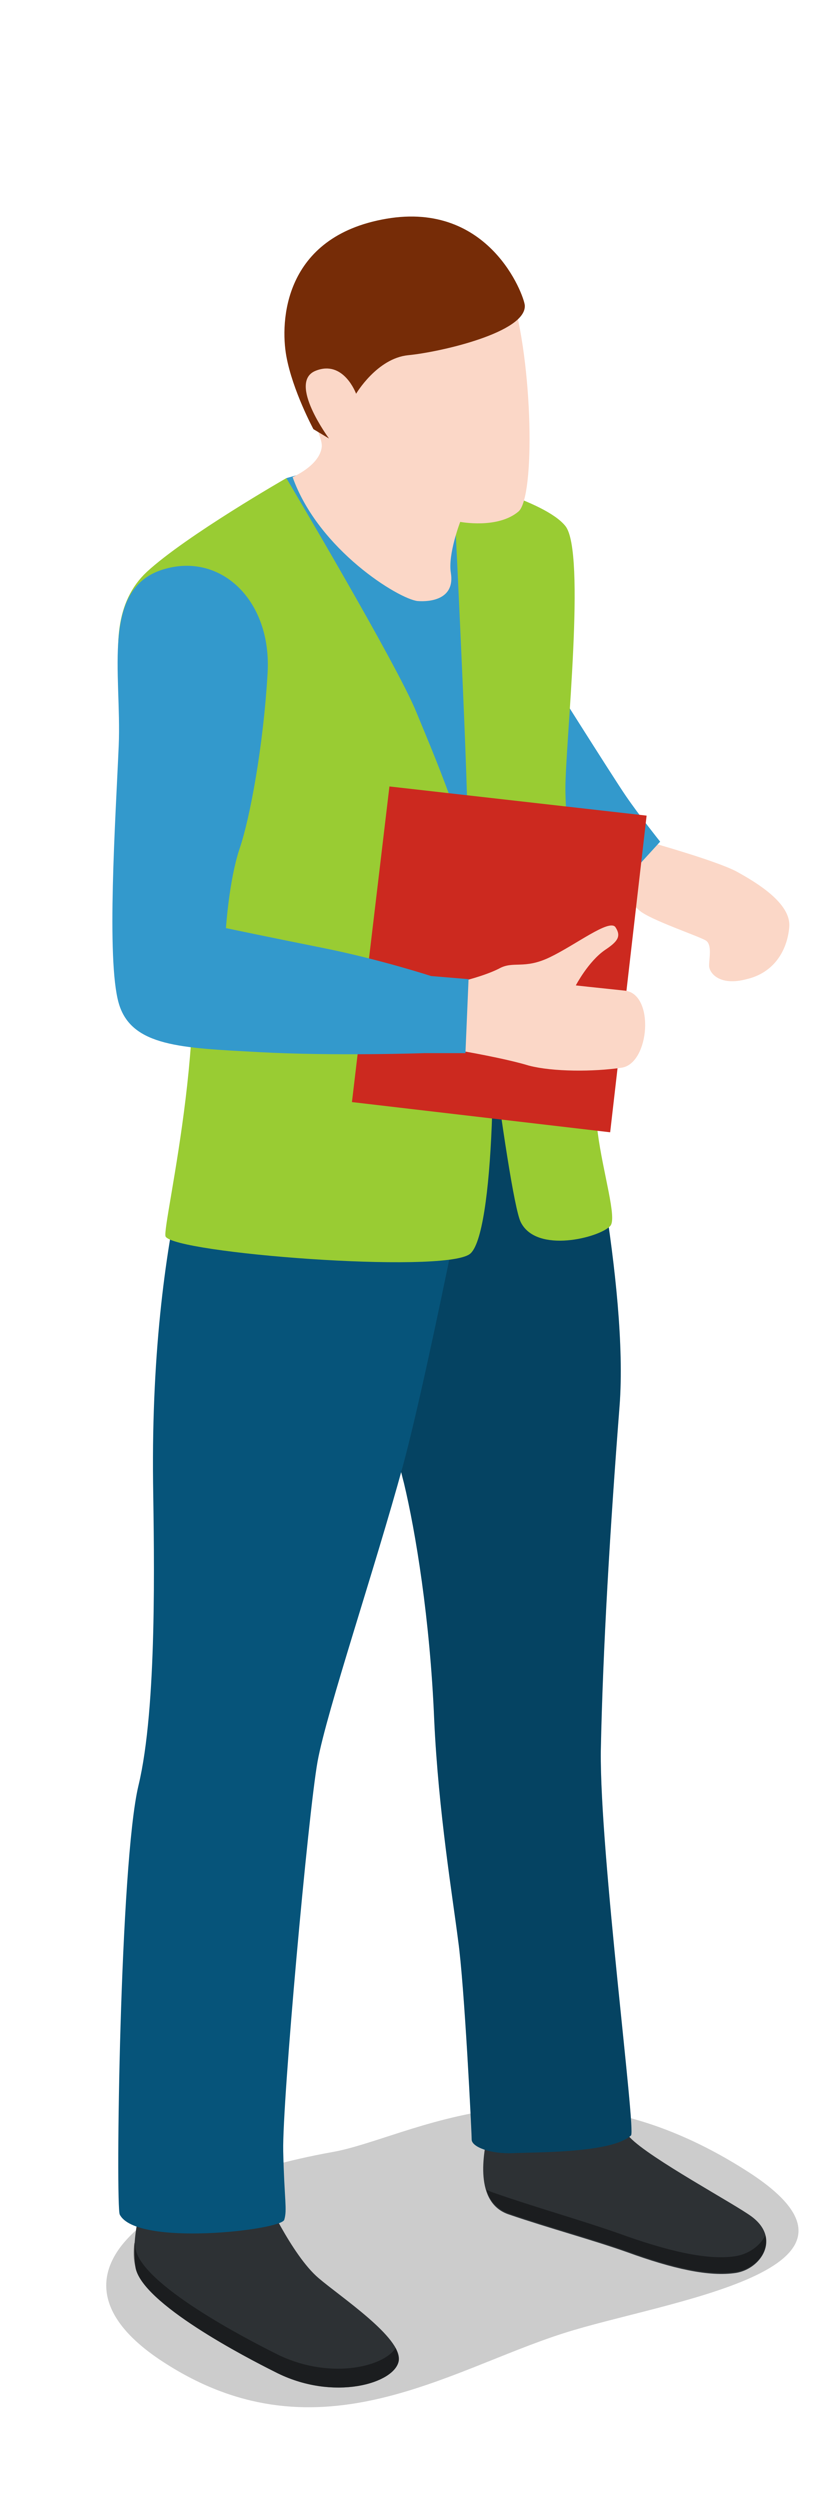 <?xml version="1.0" encoding="utf-8"?>
<!-- Generator: Adobe Illustrator 18.1.0, SVG Export Plug-In . SVG Version: 6.00 Build 0)  -->
<svg version="1.1" id="Layer_1" xmlns="http://www.w3.org/2000/svg" xmlns:xlink="http://www.w3.org/1999/xlink" x="0px" y="0px"
	 viewBox="0 0 80 240" enable-background="new 0 0 80 240" xml:space="preserve">
<g>
	<path fill="#FBD7C7" d="M62.6,80.9c0,0,6.4,1.8,8.2,2.8c1.8,1,5.2,3,5,5.3c-0.2,2.3-1.5,4.4-4.1,5c-2.6,0.7-3.6-0.6-3.6-1.3
		c0-0.7,0.3-2-0.3-2.4s-5.4-2-6.4-2.9c-0.9-0.8-2.4-2.6-2.4-2.6L62.6,80.9z"/>
	<path fill="#3399CC" d="M52,63.7c0,0,6.8,10.8,8.1,12.7c1.3,1.9,3.3,4.4,3.3,4.4l-4.1,4.5l-2.1-1.8c0,0-6.8-6.5-7.8-7.1
		c-1.4-0.8-1.9-11.6-1.9-11.6L52,63.7z"/>
	<path opacity="0.2" d="M15.3,226.5c-12.3-8.3-0.6-16.8,16.6-19.9c7.5-1.3,21-10.2,39.8,1.8c15.1,9.6-8,12.5-17.6,15.6
		C42.8,227.6,30.2,236.5,15.3,226.5z"/>
	<polygon fill="#3399CC" points="27.5,45.9 37.8,43 44.9,44.7 48.1,106.7 	"/>
	<path fill="#2D3134" d="M47.9,200.2l10.5,1.2c0,0,0.2,1.8,2.1,3.8c1.9,2,10.1,6.4,11.7,7.6c2.8,2.1,0.9,5-1.5,5.4
		c-2.6,0.4-6.1-0.4-10.5-2c-3.4-1.2-7.5-2.3-11.3-3.6c-3.4-1.1-2.5-5.9-2-8C47.4,202.5,47.9,200.2,47.9,200.2z"/>
	<path opacity="0.4" d="M70.6,216.6c-2.7,0.4-6.5-0.5-11.2-2.2c-3.7-1.3-8-2.5-12-3.9c-0.3-0.1-0.5-0.2-0.7-0.3c0.3,1,1,1.9,2.2,2.3
		c3.8,1.3,7.9,2.4,11.3,3.6c4.4,1.6,7.9,2.4,10.5,2c1.8-0.3,3.2-1.9,2.8-3.5C73,215.6,71.9,216.4,70.6,216.6z"/>
	<path fill="#2D3134" d="M14.7,208.3c0.2,0.1,10.6,2.2,10.6,2.2s2.7,6,5.3,8.2c2.1,1.8,8,5.7,7.7,7.9s-6.3,4-11.9,1.1
		c-2.6-1.3-12.9-6.6-13.4-10.1C12.4,213.6,14.7,208.3,14.7,208.3z"/>
	<path opacity="0.4" d="M26.4,225.9c-2.6-1.3-12.9-6.6-13.4-10.1c0-0.2,0-0.3-0.1-0.5c-0.1,0.8-0.1,1.6,0.1,2.3
		c0.5,3.5,10.8,8.8,13.4,10.1c5.6,2.9,11.6,1.1,11.9-1.1c0-0.3-0.1-0.7-0.3-1.2C36.8,227.3,31.4,228.5,26.4,225.9z"/>
	<path fill="#06547A" d="M30,104l25.9-0.4c0,0,4.5,19.8,3.6,31.4c-0.9,11.6-1.6,23.2-1.8,33.1c-0.1,9.9,3.4,36.5,2.9,36.9
		c-1.8,1.7-9.1,1.6-11.3,1.7c-2.2,0.1-4-0.6-4-1.3s-0.7-14.9-1.3-19.1c-0.5-4-1.9-12.4-2.3-21.2c-0.4-9.7-1.8-18.1-2.9-22.7
		C37.6,137.9,30,104,30,104z"/>
	<path opacity="0.2" d="M30,104l25.9-0.4c0,0,4.5,19.8,3.6,31.4c-0.9,11.6-1.6,23.2-1.8,33.1c-0.1,9.9,3.4,36.5,2.9,36.9
		c-1.8,1.7-9.1,1.6-11.3,1.7c-2.2,0.1-4-0.6-4-1.3s-0.7-14.9-1.3-19.1c-0.5-4-1.9-12.4-2.3-21.2c-0.4-9.7-1.8-18.1-2.9-22.7
		C37.6,137.9,30,104,30,104z"/>
	<path fill="#06547A" d="M20.5,103.3l26,0.8c0,0-5.1,26.6-7.8,36.6c-2.7,9.9-7.3,23.5-8.2,28.4c-0.9,5-3.4,32.7-3.3,37.4
		c0.1,4.7,0.4,5.6,0.1,6.6c-0.3,1-14.2,2.6-15.8-0.5c-0.4-0.8,0-33.7,1.8-41.2s1.5-21.9,1.4-29.1C14.4,116.3,20.5,103.3,20.5,103.3z
		"/>
	<path fill="#99CC33" d="M27.5,45.9c0,0-9.6,5.5-13.4,9c-6.1,5.7-0.7,17.8,3.1,29.4s-1.7,33.4-1.3,34.4c0.8,1.6,26.5,3.6,29.2,1.7
		c2.4-1.7,2.7-21.2,1.7-29.8S42.1,73.5,40,68.4C38.2,63.9,27.5,45.9,27.5,45.9z"/>
	<path fill="#99CC33" d="M43.5,45.7c0.6,0.4,8.8,2.3,10.8,4.8c2,2.5,0,20.8,0,25.2c0,4.5,1.9,23.2,3.1,33c0.5,3.9,1.9,8.3,1.2,9
		c-1,1.1-7.1,2.7-8.6-0.4c-1.2-2.5-4.9-32.4-5.1-38.1C44.9,73.5,43.5,45.7,43.5,45.7z"/>
	<path fill="#FBD7C7" d="M28.1,45.8c0,0,2.6-1.1,2.8-2.9c0.2-1.9-5.6-9.2-0.8-16s16.9-5.6,19,1.2s2.3,19.6,0.7,21
		c-2,1.7-5.6,1-5.6,1s-1.2,3.1-0.9,4.9c0.4,2.5-1.9,2.8-3.2,2.7C38.3,57.5,30.6,52.8,28.1,45.8z"/>
	<path fill="#762C07" d="M30.1,41.2l1.5,0.9c0,0-4-5.4-1.3-6.5s3.9,2.2,3.9,2.2s2-3.4,5-3.7c3.1-0.3,11.4-2.2,11.2-4.8
		c-0.1-1-3.4-10-13.3-8.3c-9.9,1.7-10.2,9.9-9.6,13.2C28.1,37.5,30.1,41.2,30.1,41.2z"/>
	<polygon fill="#CC291F" points="58.6,108.7 33.8,105.8 37.4,75.5 62.1,78.3 	"/>
	<path fill="#FBD7C7" d="M44.4,100.9c0,0,4.1,0.7,6.4,1.4c2.3,0.6,6.2,0.6,8.9,0.2c2.7-0.4,3.2-7.1,0.3-7.4
		c-2.9-0.3-4.7-0.5-4.7-0.5s1.2-2.3,2.8-3.4c1.2-0.8,1.6-1.3,1-2.2c-0.6-0.8-3.8,1.7-6.3,2.9c-2.5,1.2-3.5,0.3-4.9,1.1
		c-1.4,0.7-3.5,1.2-3.5,1.2L44.4,100.9z"/>
	<path fill="#3399CC" d="M15.9,54.6c5.4-1.5,10.2,3.1,9.8,10c-0.4,7-1.7,14-2.7,16.9c-1,3-1.3,7.6-1.3,7.6s4.3,0.9,9.3,1.9
		c5.5,1.1,10.4,2.7,10.4,2.7L45,94l-0.3,7.1l-3.9,0c0,0-8.7,0.3-16-0.1c-7.3-0.4-12.2-0.5-13.4-4.7s-0.3-17.7,0-24.7
		C11.7,64.6,9.6,56.3,15.9,54.6z"/>
</g>
</svg>
